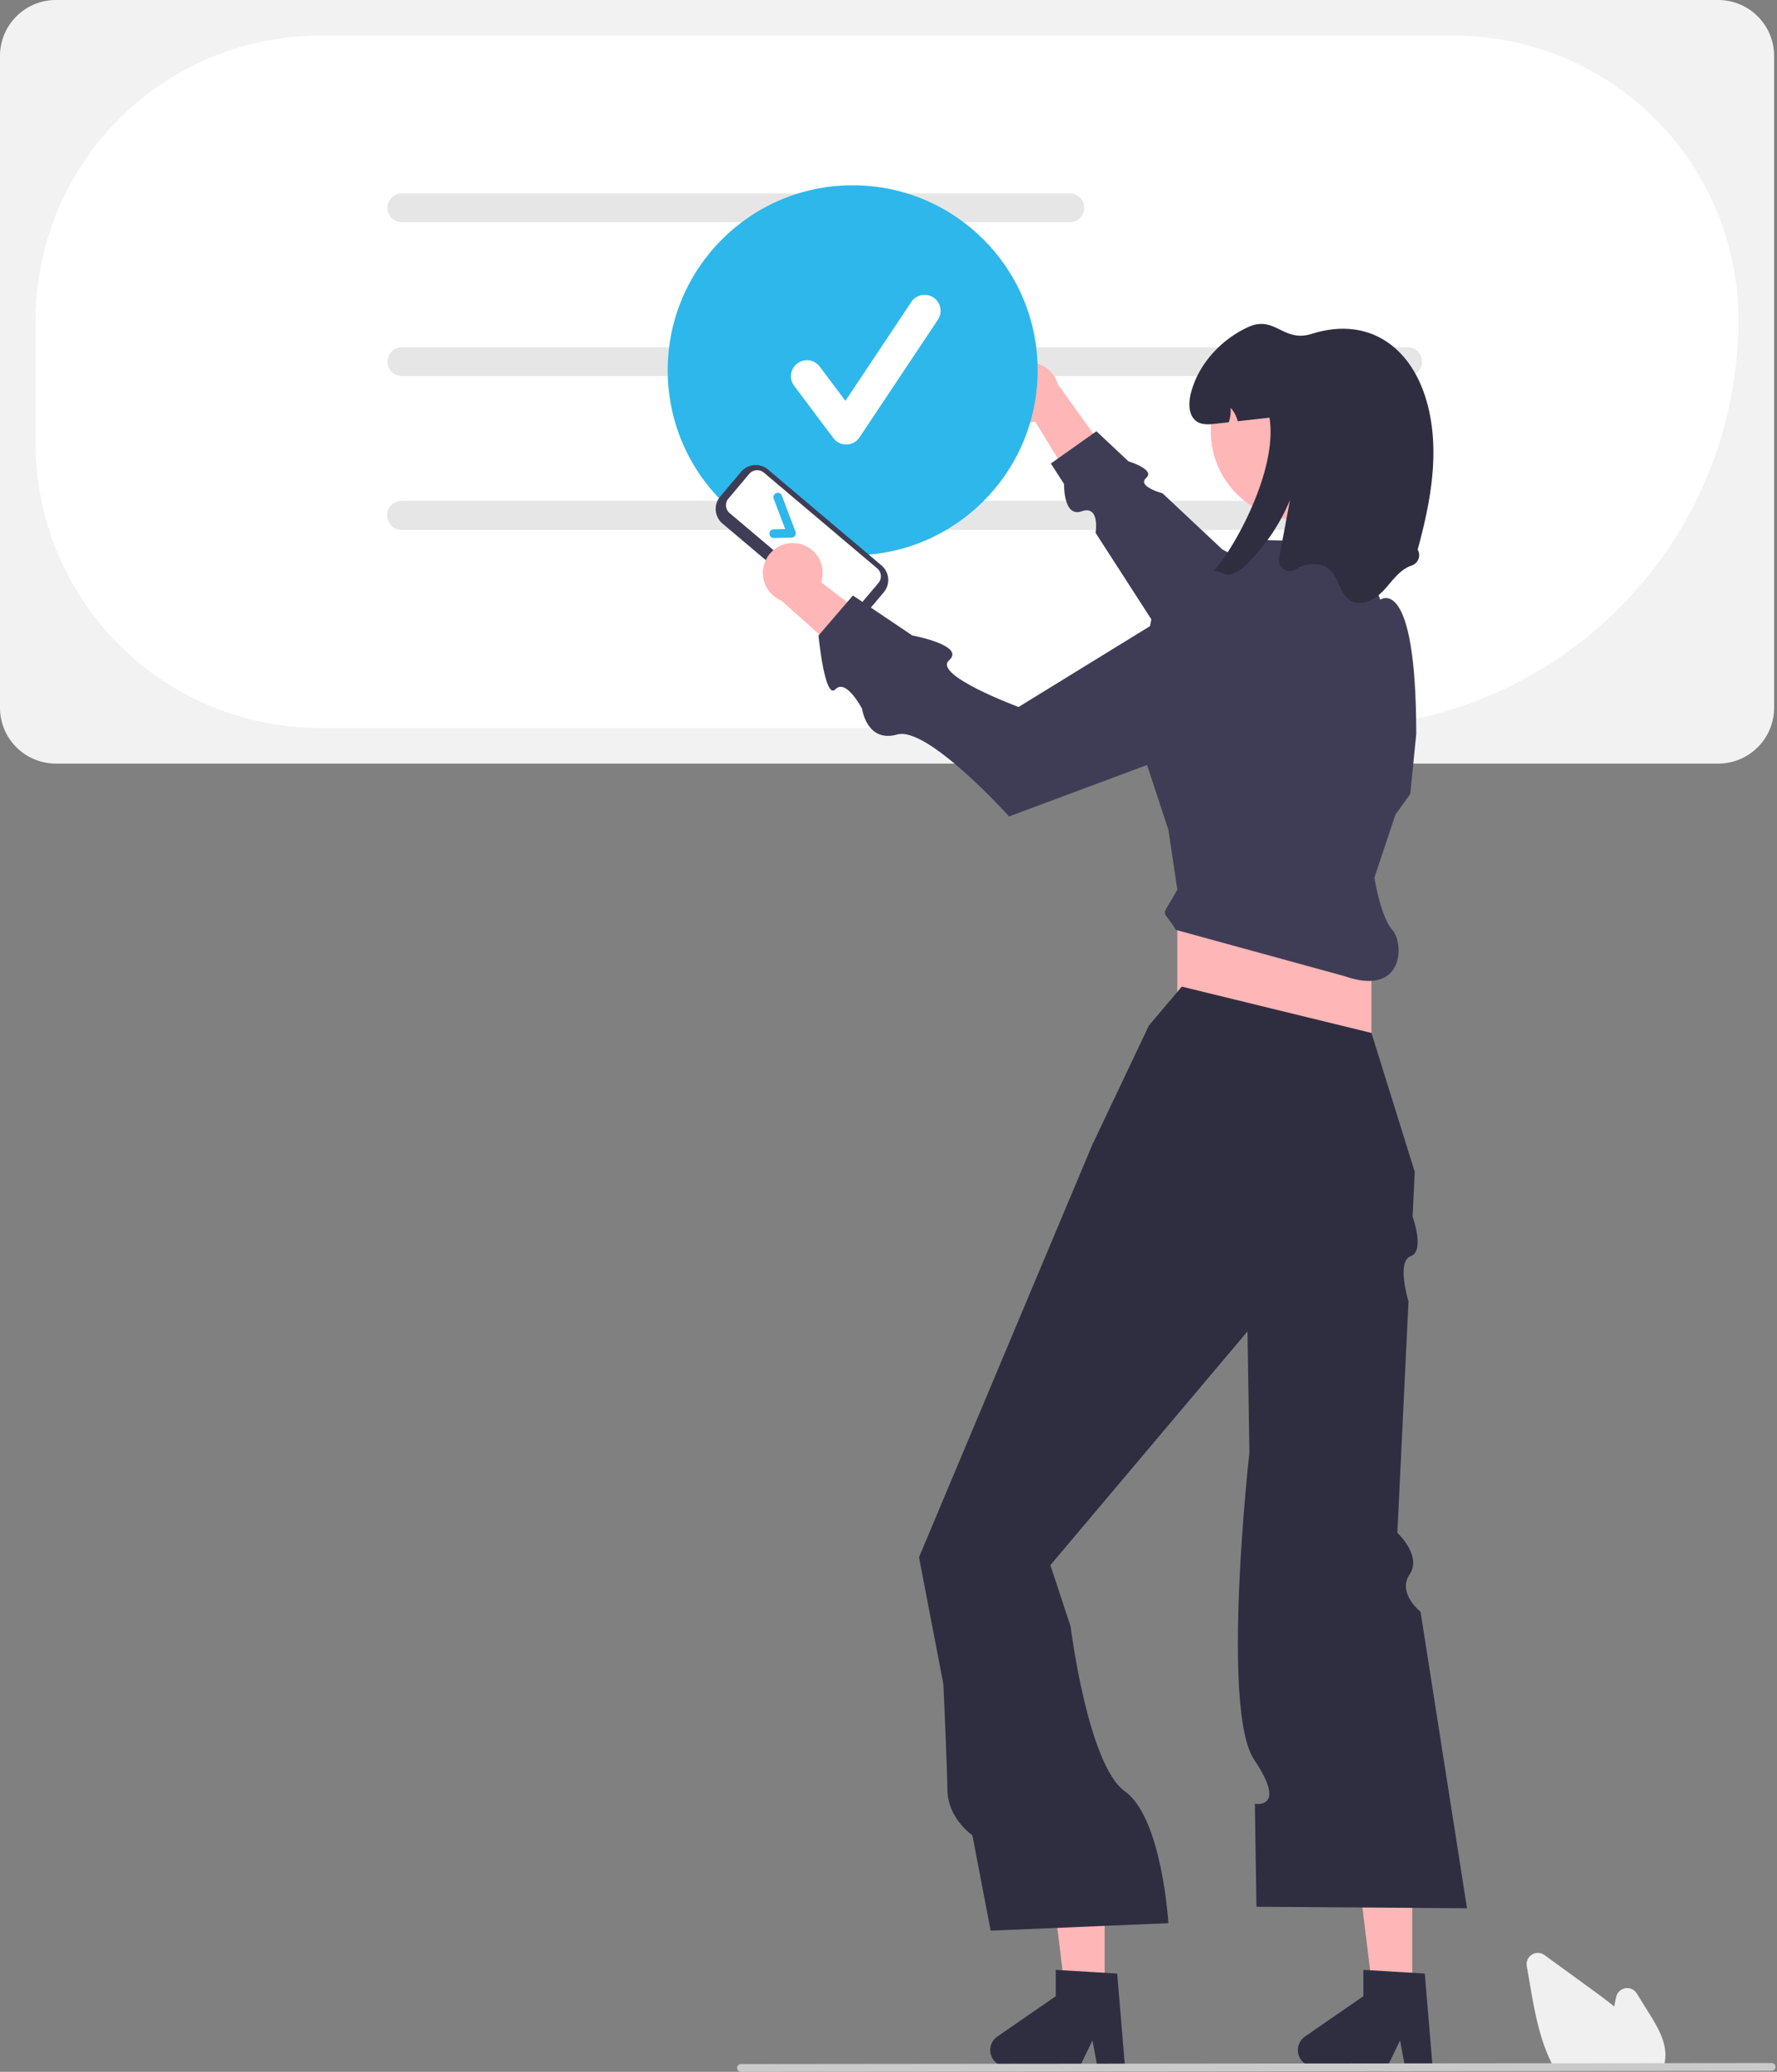 <svg xmlns="http://www.w3.org/2000/svg" width="429" height="500" fill="none" viewBox="0 0 429 500">
  <rect x="0" y="0" width="429" height="500" fill="#808080" stroke="none"/>
  <g clip-path="url(#a)">
    <path fill="#F2F2F2" d="M414.818 184.284H13.485A13.501 13.501 0 0 1-.003 170.796V13.486A13.504 13.504 0 0 1 13.485-.002h401.333a13.502 13.502 0 0 1 13.487 13.488v157.31a13.5 13.5 0 0 1-13.487 13.488Z"/>
    <path fill="#fff" d="M321.221 175.684H77.193a68.665 68.665 0 0 1-68.589-68.589V77.199a68.667 68.667 0 0 1 68.59-68.59h273.924a68.669 68.669 0 0 1 68.589 68.59 98.6 98.6 0 0 1-98.486 98.485Z"/>
    <path fill="#E6E6E6" d="M258.272 53.642H96.966a3.479 3.479 0 0 1 0-6.957h161.306a3.477 3.477 0 0 1 0 6.957Zm81.655 37.114H96.967a3.479 3.479 0 0 1 0-6.957h242.96a3.48 3.48 0 0 1 0 6.957Zm0 37.114H96.967a3.476 3.476 0 0 1-3.48-3.479 3.477 3.477 0 0 1 3.48-3.478h242.96a3.477 3.477 0 0 1 2.46 5.938 3.477 3.477 0 0 1-2.46 1.019Z"/>
    <path fill="#E6E6E6" d="M339.927 127.87H96.967a3.476 3.476 0 0 1-3.48-3.479 3.477 3.477 0 0 1 3.48-3.478h242.96a3.477 3.477 0 0 1 2.46 5.938 3.477 3.477 0 0 1-2.46 1.019Z"/>
    <path fill="#FFB6B6" d="M241.25 95.016a7.168 7.168 0 0 0 5.578 6.729 7.162 7.162 0 0 0 3.108.016l13.266 21.762 5.646-11.98-13.463-18.83a7.21 7.21 0 0 0-14.135 2.303Z"/>
    <path fill="#3F3D56" d="m340.802 157.386-45.717-24.797-14.42-13.529s-6.269-1.678-3.961-3.717c2.307-2.038-4.268-4.004-4.268-4.004l-7.741-7.263-11 7.783 3.183 4.935s-.219 8.17 4.256 6.598c4.476-1.572 3.357 5.204 3.357 5.204l26.713 41.407 49.598-12.617Z"/>
    <path fill="#2EB7EB" d="M205.851 134.023c24.662 0 44.654-19.992 44.654-44.654 0-24.662-19.992-44.654-44.654-44.654-24.662 0-44.654 19.992-44.654 44.654 0 24.662 19.992 44.654 44.654 44.654Z"/>
    <path fill="#FFB6B6" d="M340.943 482.639h-9.285l-4.418-35.813h13.703v35.813Z"/>
    <path fill="#2F2E41" d="M345.844 498.726h-6.658l-1.189-6.287-3.044 6.287h-17.66a3.971 3.971 0 0 1-2.255-7.237l14.102-9.739v-6.356l14.834.886 1.87 22.446Z"/>
    <path fill="#FFB6B6" d="M266.683 482.639h-9.285l-4.418-35.813h13.703v35.813Z"/>
    <path fill="#2F2E41" d="M271.584 498.726h-6.658l-1.189-6.287-3.044 6.287h-17.66a3.974 3.974 0 0 1-3.79-2.789 3.967 3.967 0 0 1 1.535-4.448l14.102-9.739v-6.356l14.834.886 1.87 22.446Z"/>
    <path fill="#FFB6B6" d="M331.091 211.79h-46.862v53.352h46.862V211.79Z"/>
    <path fill="#2F2E41" d="m285.31 238.106-7.931 9.372-13.698 28.839-34.517 82.125-7.299 17.369 5.895 30.703s.954 21.631.954 25.172c0 7.209 6.03 11.204 6.03 11.204l4.424 23.042 42.898-1.803s-1.497-25.398-10.482-31.804c-8.985-6.407-13.115-39.796-13.115-39.796l-4.882-14.814 47.584-56.406.307 19.717.149 9.544s-6.968 62.07 1.155 74.116c8.122 12.046.165 10.629.165 10.629l.387 24.849 50.828.36-11.213-71.54s-5.694-4.495-2.648-9.015c3.047-4.519-2.952-10.054-2.952-10.054l2.69-55.849s-2.979-9.647.526-10.901c3.504-1.254.46-9.549.46-9.549l.52-10.81-10.454-33.525-45.781-11.175Z"/>
    <path fill="#3F3D56" d="m331.812 211.79 5.047-15.14 3.605-5.047 1.442-14.419c0-38.933-8.684-32.449-8.684-32.449l-5.014-13.693-23.071-.721-14.78 14.059-12.257 4.326-4.799 24.938 8.765 26.611 2.163 14.419c-4.126 7.617-3.777 4.014-.361 9.733l40.735 11.175c14.419 5.047 14.419-7.93 11.528-11.175-2.892-3.244-4.319-12.617-4.319-12.617Z"/>
    <path fill="#FFB6B6" d="M313.692 125.481c11.812 0 21.387-9.576 21.387-21.388 0-11.812-9.575-21.387-21.387-21.387-11.812 0-21.388 9.575-21.388 21.387 0 11.812 9.576 21.388 21.388 21.388Z"/>
    <path fill="#2F2E41" d="M342.245 132.642a2.636 2.636 0 0 1 .195 2.275 2.629 2.629 0 0 1-1.659 1.568c-2.869.952-4.636 3.727-6.698 5.948-2.054 2.213-5.364 4.052-7.988 2.545-2.617-1.5-2.797-5.328-4.989-7.404-2.134-2.019-5.681-1.774-8.19-.238l-.075.046a2.644 2.644 0 0 1-4.046-2.691l2.635-14.024a47.134 47.134 0 0 1-9.87 14.924 10.853 10.853 0 0 1-4.282 3.014c-1.5.476-2.956-1.075-4.413-.793 3.62-3.165 15.79-23.454 13.612-37.015l-7.678.865a7.058 7.058 0 0 0-1.716-3.237 8.274 8.274 0 0 1-.44 3.482c-1.067.123-2.141.238-3.208.361-1.485.166-3.1.31-4.376-.469-2.127-1.297-2.192-4.369-1.586-6.791 1.773-7.044 7.152-12.934 13.734-16.02 6.583-3.079 8.529 3.778 15.465 1.586 13.698-4.326 24.196 3.071 27.894 16.799 3.108 11.513.851 23.734-2.321 35.269Z"/>
    <path fill="#F0F0F0" d="M401.456 499.191h-26.189l-.113-.204a28.647 28.647 0 0 1-.96-1.912c-2.698-5.775-3.838-12.381-4.844-18.208l-.757-4.393a2.712 2.712 0 0 1 4.269-2.653c3.98 2.896 7.962 5.789 11.945 8.68 1.508 1.097 3.23 2.367 4.88 3.739.159-.772.325-1.548.492-2.312a2.711 2.711 0 0 1 3.762-1.9 2.71 2.71 0 0 1 1.194 1.043l3.064 4.923c2.235 3.595 4.208 7.137 3.806 10.958a.589.589 0 0 1-.011.139 8.634 8.634 0 0 1-.444 1.84l-.094.26Z"/>
    <path fill="#CACACA" d="M427.741 499.758 178.88 500a.939.939 0 0 1 0-1.879l248.861-.243a.941.941 0 0 1 0 1.88Z"/>
    <path fill="#3F3D56" d="m201.792 149.47-27.374-23.116a4.628 4.628 0 0 1-.549-6.516l5.038-5.966a4.628 4.628 0 0 1 6.516-.549l27.373 23.117a4.626 4.626 0 0 1 .55 6.515l-5.039 5.966a4.626 4.626 0 0 1-6.515.549Z"/>
    <path fill="#fff" d="M175.854 120.319a2.497 2.497 0 0 0 .296 3.511l27.374 23.117a2.496 2.496 0 0 0 3.511-.296l5.038-5.966a2.49 2.49 0 0 0 .578-1.817 2.49 2.49 0 0 0-.874-1.694l-27.373-23.117a2.496 2.496 0 0 0-3.511.296l-5.039 5.966Z"/>
    <path fill="#2EB7EB" d="M191.925 129.305a1.057 1.057 0 0 1-.833.441l-4.301.098a1.053 1.053 0 0 1-.048-2.104l2.814-.065-2.771-7.311a1.052 1.052 0 0 1 1.968-.746l3.299 8.702a1.055 1.055 0 0 1-.112.961l-.016.024Z"/>
    <path fill="#FFB6B6" d="M192.476 131.143a7.168 7.168 0 0 1 6.083 6.277 7.17 7.17 0 0 1-.322 3.091l20.191 15.554-12.524 4.31-17.254-15.431a7.213 7.213 0 0 1-1.183-12.729 7.212 7.212 0 0 1 5.009-1.072Z"/>
    <path fill="#3F3D56" d="M297.596 138.833 245.9 170.618s-20.843-7.712-16.769-11.282c4.073-3.57-8.895-5.984-8.895-5.984l-14.325-9.638-8.313 9.661s1.515 15.692 4.092 12.975c2.577-2.717 6.429 4.706 6.429 4.706s1.139 8.288 8.475 6.202c7.336-2.086 27.022 19.776 27.022 19.776l63.622-23.729-9.642-34.472Z"/>
    <path fill="#fff" d="M204.281 107.282a3.861 3.861 0 0 1-3.088-1.545l-9.468-12.624a3.852 3.852 0 0 1-.734-2.862 3.871 3.871 0 0 1 1.506-2.543 3.86 3.86 0 0 1 5.404.773l6.195 8.258 15.909-23.864a3.86 3.86 0 1 1 6.424 4.283l-18.936 28.405a3.863 3.863 0 0 1-3.105 1.717l-.107.002Z"/>
  </g>
  <defs>
    <clipPath id="a">
      <path fill="#fff" d="M0 0h428.676v500H0z"/>
    </clipPath>
  </defs>
</svg>

